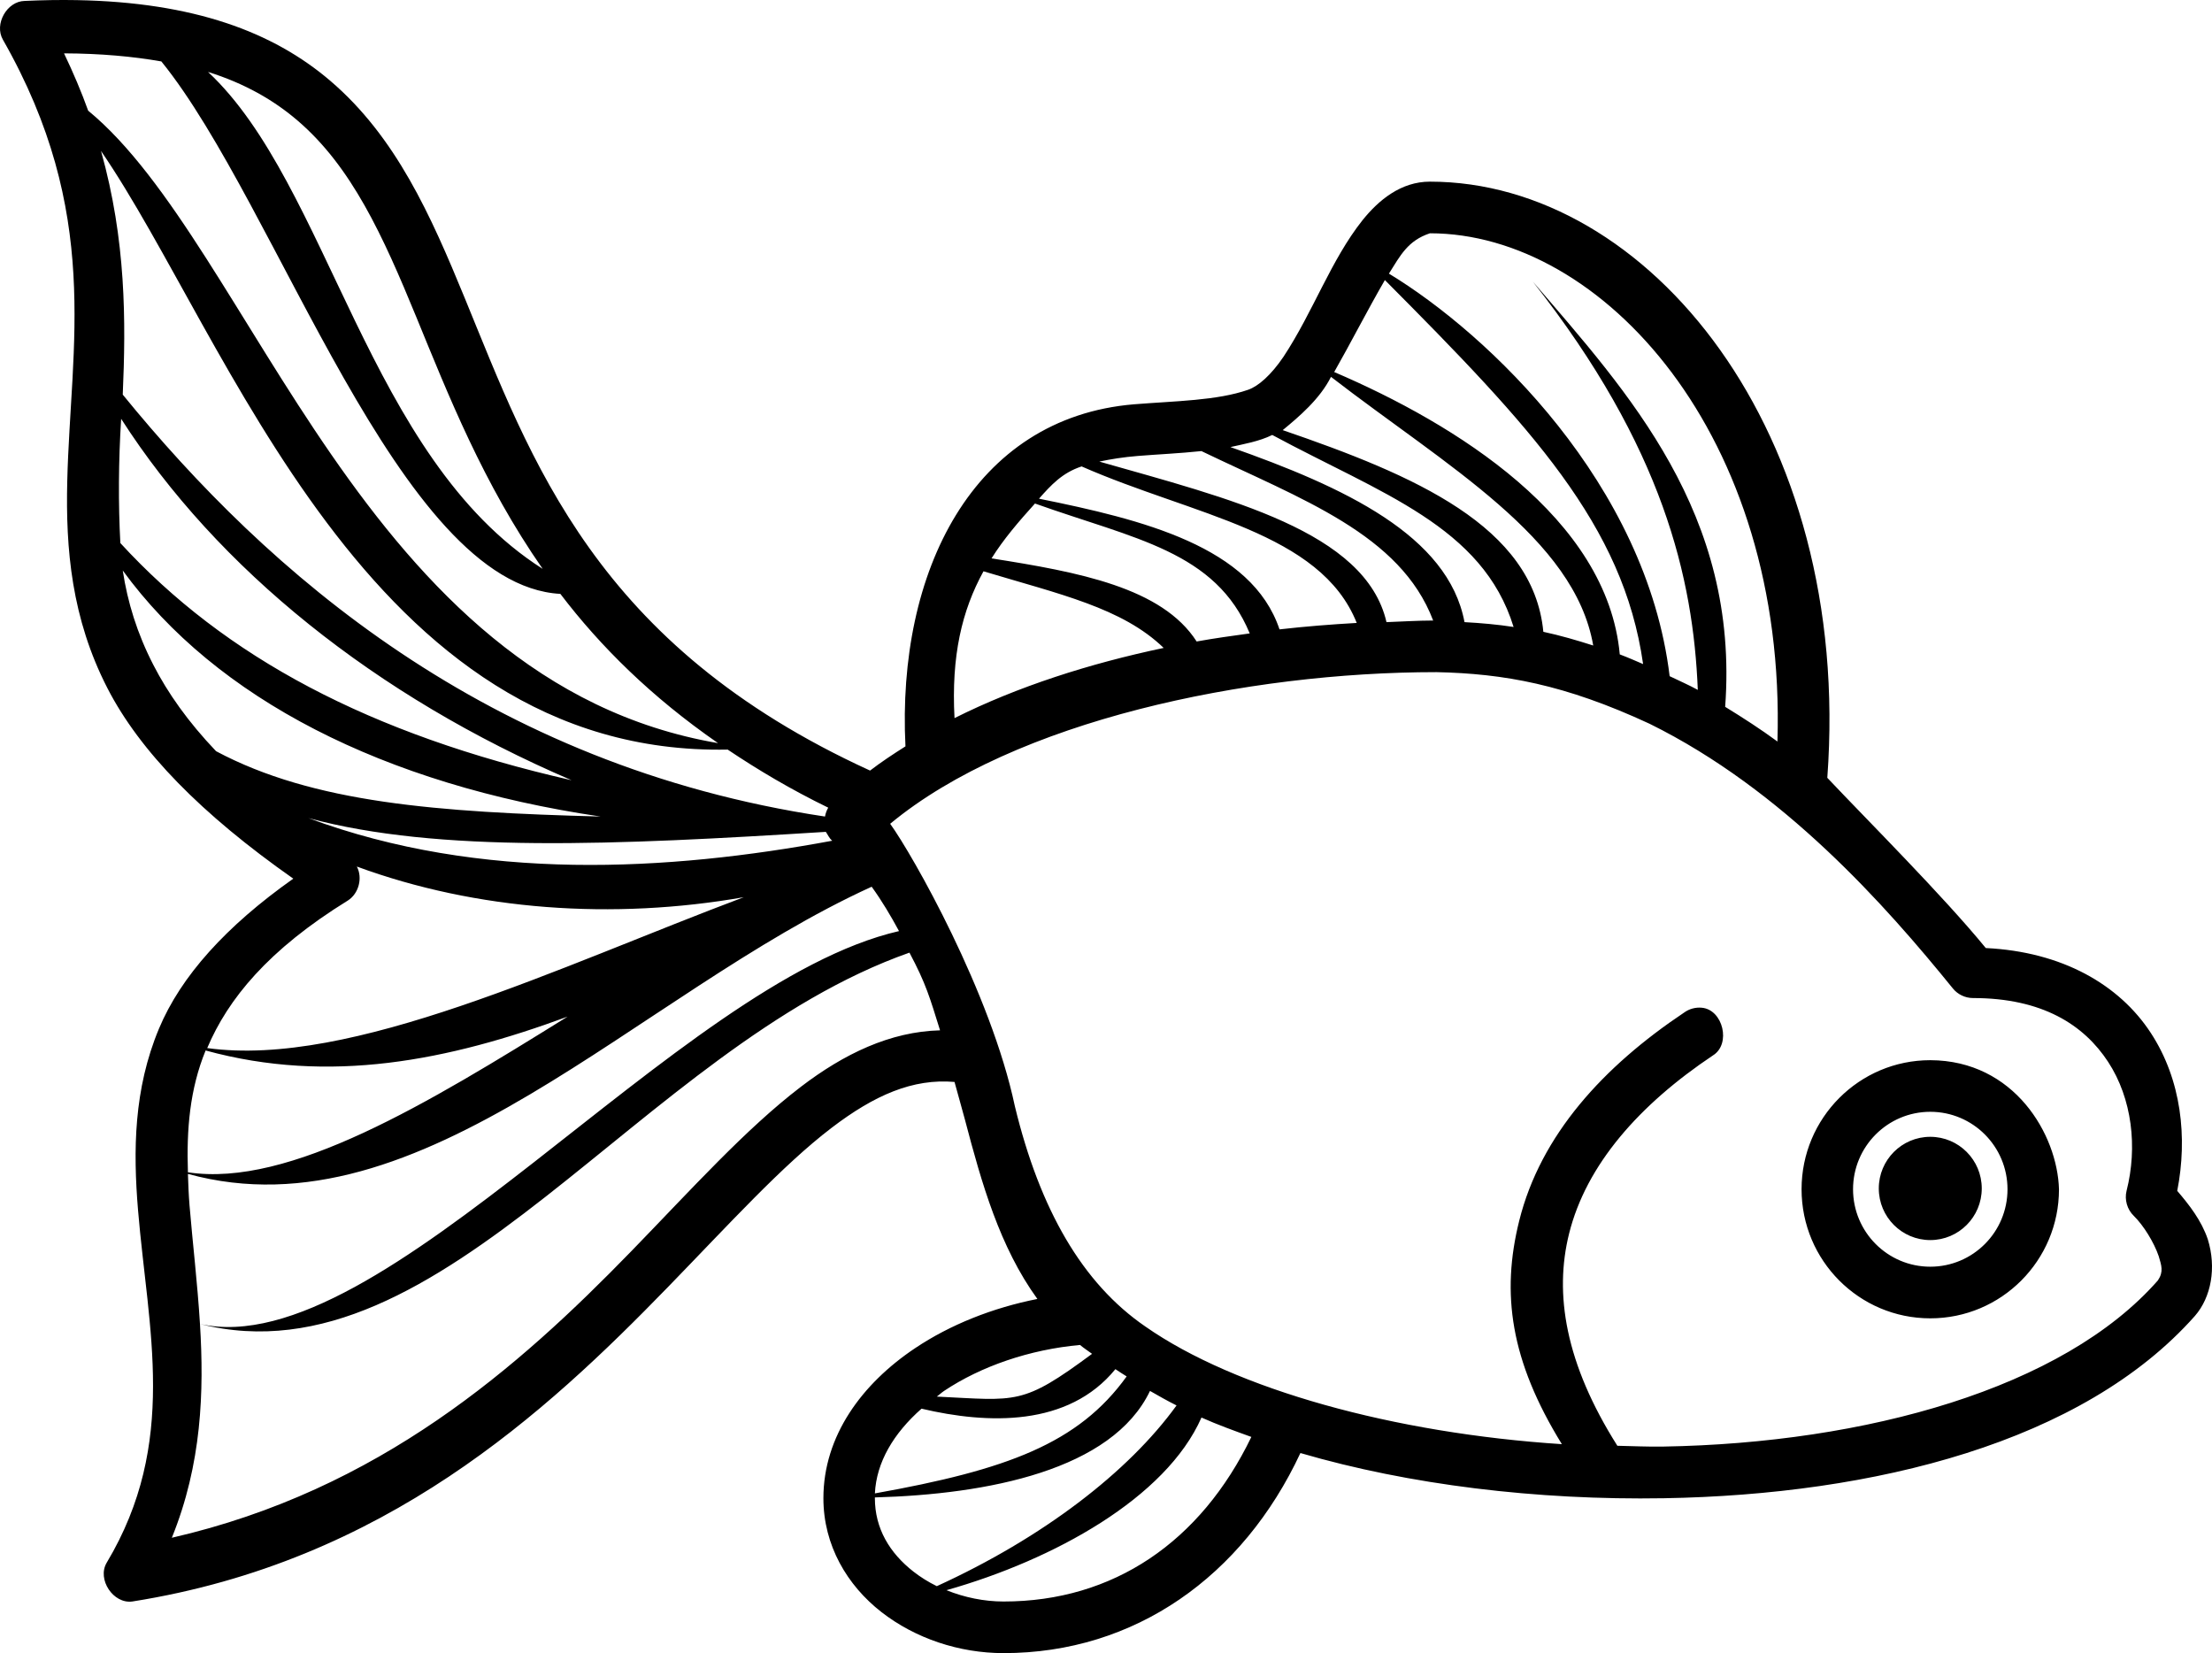 <svg width="91" height="68" viewBox="0 0 91 68" fill="none" xmlns="http://www.w3.org/2000/svg">
<path fill-rule="evenodd" clip-rule="evenodd" d="M3.164 0.005C7.956 0.094 11.226 1.305 13.588 3.324C16.288 5.631 17.717 8.846 19.115 12.25C21.858 18.932 24.48 26.525 35.794 31.697C36.254 31.344 36.747 31.019 37.25 30.701C36.89 23.517 40.026 17.185 46.648 16.631C48.364 16.493 50.06 16.481 51.347 16.033C51.767 15.887 52.291 15.43 52.803 14.673C54.026 12.819 54.749 10.704 56.047 9.065C56.719 8.227 57.634 7.472 58.826 7.472C67.801 7.472 76.226 17.739 75.174 31.995C76.841 33.761 79.908 36.818 81.694 38.997C84.844 39.15 87.183 40.506 88.478 42.482C89.747 44.419 89.998 46.795 89.57 48.986C90.064 49.563 90.562 50.197 90.827 50.977C91.19 52.147 90.967 53.359 90.298 54.129C85.686 59.333 77.104 61.483 68.456 61.629C63.229 61.717 57.972 61.078 53.498 59.77C51.125 64.85 46.681 68 41.287 68C39.463 68 37.654 67.397 36.257 66.308C34.86 65.218 33.874 63.575 33.874 61.629C33.874 59.062 35.462 56.916 37.647 55.456C39.097 54.486 40.836 53.797 42.677 53.432C41.127 51.295 40.384 48.672 39.699 46.065C39.562 45.547 39.408 45.025 39.268 44.505C37.555 44.358 35.978 45.043 34.205 46.397C32.178 47.945 30.019 50.329 27.487 52.934C22.424 58.145 15.833 64.232 5.447 65.876C4.662 65.987 3.984 64.967 4.388 64.283C7.346 59.34 6.087 54.693 5.679 49.782C5.475 47.326 5.499 44.803 6.539 42.315C7.442 40.154 9.303 38.095 12.066 36.143C8.275 33.482 5.752 30.899 4.421 28.311C2.941 25.432 2.698 22.581 2.767 19.783C2.903 14.186 4.189 8.773 0.119 1.631C-0.247 0.996 0.281 0.054 1.013 0.038C1.761 0.004 2.479 -0.008 3.164 0.005L3.164 0.005ZM2.634 2.195C3.019 2.999 3.349 3.779 3.627 4.552C10.402 10.124 14.913 28.065 29.539 30.568C26.794 28.667 24.701 26.592 23.053 24.429C16.391 24.071 11.439 8.441 6.638 2.527C5.463 2.321 4.145 2.201 2.634 2.195ZM8.558 2.959C13.541 7.604 15.112 18.807 22.325 23.4C19.869 19.874 18.442 16.245 17.129 13.047C15.747 9.681 14.463 6.857 12.231 4.95C11.257 4.117 10.061 3.429 8.558 2.959ZM4.156 6.211C5.189 9.891 5.182 13.215 5.05 16.233C10.978 23.508 20.001 31.503 33.94 33.588C33.962 33.46 34.007 33.335 34.073 33.223C32.543 32.479 31.182 31.669 29.936 30.834C15.078 31.12 9.405 13.855 4.156 6.211ZM58.826 9.596C57.914 9.899 57.612 10.505 57.139 11.255C61.245 13.744 67.732 19.918 68.688 27.814C69.075 28.002 69.473 28.173 69.846 28.378C69.662 23.792 68.421 18.391 63.062 11.587C66.985 16.155 71.559 21.133 70.972 29.075C71.712 29.529 72.438 29.998 73.123 30.502C73.505 17.897 65.903 9.596 58.826 9.596ZM56.973 11.52C56.245 12.778 55.554 14.134 54.888 15.303C59.87 17.438 66.122 21.296 66.636 26.918C66.963 27.041 67.278 27.18 67.596 27.316C66.783 21.593 63.007 17.582 56.973 11.52ZM54.756 15.502C54.298 16.416 53.434 17.147 52.77 17.693C58.169 19.545 63.078 21.638 63.492 25.989C64.192 26.139 64.878 26.34 65.544 26.553C64.778 22.127 59.495 19.163 54.756 15.502ZM4.984 17.228C4.874 18.977 4.864 20.714 4.951 22.338C9.256 27.032 15.206 30.205 23.516 32.095C15.449 28.64 8.941 23.396 4.984 17.228H4.984ZM52.34 17.892C51.801 18.16 51.139 18.271 50.619 18.39C55.289 20.034 59.578 22.022 60.249 25.591C60.937 25.629 61.608 25.688 62.268 25.79C60.992 21.645 56.811 20.305 52.34 17.892ZM49.428 18.555C48.519 18.65 47.63 18.689 46.813 18.755C46.222 18.802 45.703 18.886 45.225 18.987C50.529 20.502 56.177 21.848 57.039 25.591C57.681 25.567 58.335 25.526 58.959 25.525C57.611 21.969 53.542 20.538 49.428 18.556V18.555ZM44.497 19.186C43.698 19.448 43.241 19.952 42.743 20.513C47.013 21.376 51.498 22.481 52.638 25.889C53.706 25.767 54.768 25.684 55.815 25.624C54.321 21.878 49.089 21.204 44.497 19.186ZM42.578 20.712C41.905 21.457 41.284 22.181 40.791 22.969C44.377 23.532 47.806 24.17 49.229 26.387C49.954 26.256 50.686 26.155 51.413 26.055C50.011 22.672 46.676 22.174 42.578 20.712ZM5.05 23.467C5.248 24.773 5.64 26.051 6.308 27.349C6.899 28.5 7.728 29.683 8.889 30.9C12.884 33.03 18.003 33.41 24.707 33.588C15.773 32.273 8.888 28.733 5.05 23.467ZM40.46 23.5C39.57 25.116 39.131 26.981 39.268 29.539C41.858 28.241 44.822 27.295 47.873 26.652C46.167 25.001 43.585 24.441 40.46 23.5ZM59.091 27.648C51.298 27.648 41.743 29.643 36.621 33.886C37.542 35.157 40.762 40.834 41.75 45.501C42.781 49.761 44.534 52.79 47.111 54.56C50.824 57.158 57.362 58.957 64.254 59.405C62.13 55.958 61.754 53.202 62.5 50.213C63.381 46.677 65.971 43.866 69.284 41.651C69.491 41.499 69.756 41.427 70.012 41.452C70.887 41.534 71.22 42.943 70.475 43.41C67.434 45.443 65.258 47.908 64.551 50.744C63.934 53.219 64.389 56.073 66.537 59.471C67.169 59.484 67.791 59.515 68.423 59.504C76.761 59.364 84.877 57.111 88.775 52.668C89.018 52.305 88.919 52.054 88.808 51.673C88.615 51.105 88.182 50.405 87.783 50.014C87.512 49.756 87.394 49.348 87.485 48.985C87.942 47.191 87.716 45.19 86.724 43.676C85.731 42.161 84.028 41.054 81.164 41.054C80.848 41.054 80.534 40.904 80.337 40.656C77.57 37.244 73.367 32.487 67.861 29.771C64.364 28.148 61.868 27.708 59.091 27.648H59.091ZM12.694 33.654C19.777 36.283 27.497 35.833 34.238 34.583C34.115 34.487 34.05 34.324 33.974 34.218C25.289 34.762 18.04 35.094 12.695 33.654L12.694 33.654ZM14.68 35.645C14.928 36.111 14.759 36.754 14.316 37.039C11.028 39.068 9.376 41.1 8.525 43.112C14.456 43.931 23.018 39.751 30.598 36.906C25.219 37.849 19.608 37.456 14.68 35.645ZM35.86 36.475C26.199 40.873 17.38 50.938 7.731 48.288C7.746 48.717 7.76 49.139 7.797 49.583C7.925 51.125 8.121 52.756 8.227 54.461C8.399 57.244 8.302 60.216 7.069 63.255C15.612 61.295 21.334 56.24 25.965 51.474C28.463 48.903 30.672 46.442 32.947 44.705C34.72 43.351 36.619 42.435 38.673 42.382C38.247 41.022 38.101 40.478 37.414 39.186C26.34 43.088 18.264 56.997 8.227 54.461C15.712 56.142 27.813 40.41 36.985 38.3C36.653 37.686 36.285 37.062 35.86 36.475H35.86ZM23.351 41.818C18.436 43.631 13.564 44.608 8.459 43.211C7.806 44.808 7.671 46.461 7.731 48.222C11.906 48.856 17.592 45.396 23.351 41.818ZM84.705 48.919C84.705 51.852 82.335 54.229 79.41 54.229C76.486 54.229 74.115 51.852 74.115 48.919C74.115 45.987 76.486 43.61 79.41 43.61C82.868 43.62 84.641 46.67 84.705 48.919ZM79.41 45.733C77.656 45.733 76.233 47.16 76.233 48.919C76.233 50.679 77.656 52.105 79.41 52.105C81.165 52.105 82.587 50.679 82.587 48.919C82.587 47.16 81.165 45.733 79.41 45.733ZM79.41 46.762C80.58 46.762 81.528 47.713 81.528 48.886C81.528 50.059 80.58 51.01 79.41 51.01C78.24 51.01 77.292 50.059 77.292 48.886C77.292 47.713 78.24 46.762 79.41 46.762ZM44.431 55.324C42.363 55.511 40.36 56.198 38.838 57.215C38.73 57.288 38.643 57.373 38.54 57.448C41.85 57.608 42.046 57.823 44.927 55.689C44.755 55.563 44.591 55.457 44.431 55.324ZM45.887 56.319C43.949 58.695 40.64 58.589 37.911 57.945C36.761 58.96 36.056 60.145 35.992 61.43C41.423 60.46 44.362 59.38 46.35 56.618C46.186 56.521 46.025 56.409 45.887 56.319ZM47.31 57.215C45.753 60.472 40.642 61.468 35.992 61.596C35.992 61.606 35.992 61.618 35.992 61.629C35.992 62.868 36.595 63.88 37.581 64.649C37.871 64.875 38.194 65.077 38.54 65.246C42.906 63.253 46.424 60.549 48.402 57.812C48.029 57.625 47.659 57.416 47.31 57.215V57.215ZM49.428 58.31C47.968 61.619 43.355 64.162 38.937 65.412C39.671 65.708 40.479 65.877 41.287 65.877C45.798 65.877 49.392 63.431 51.48 59.107C50.773 58.853 50.08 58.602 49.428 58.31Z" fill="black"/>
</svg>
